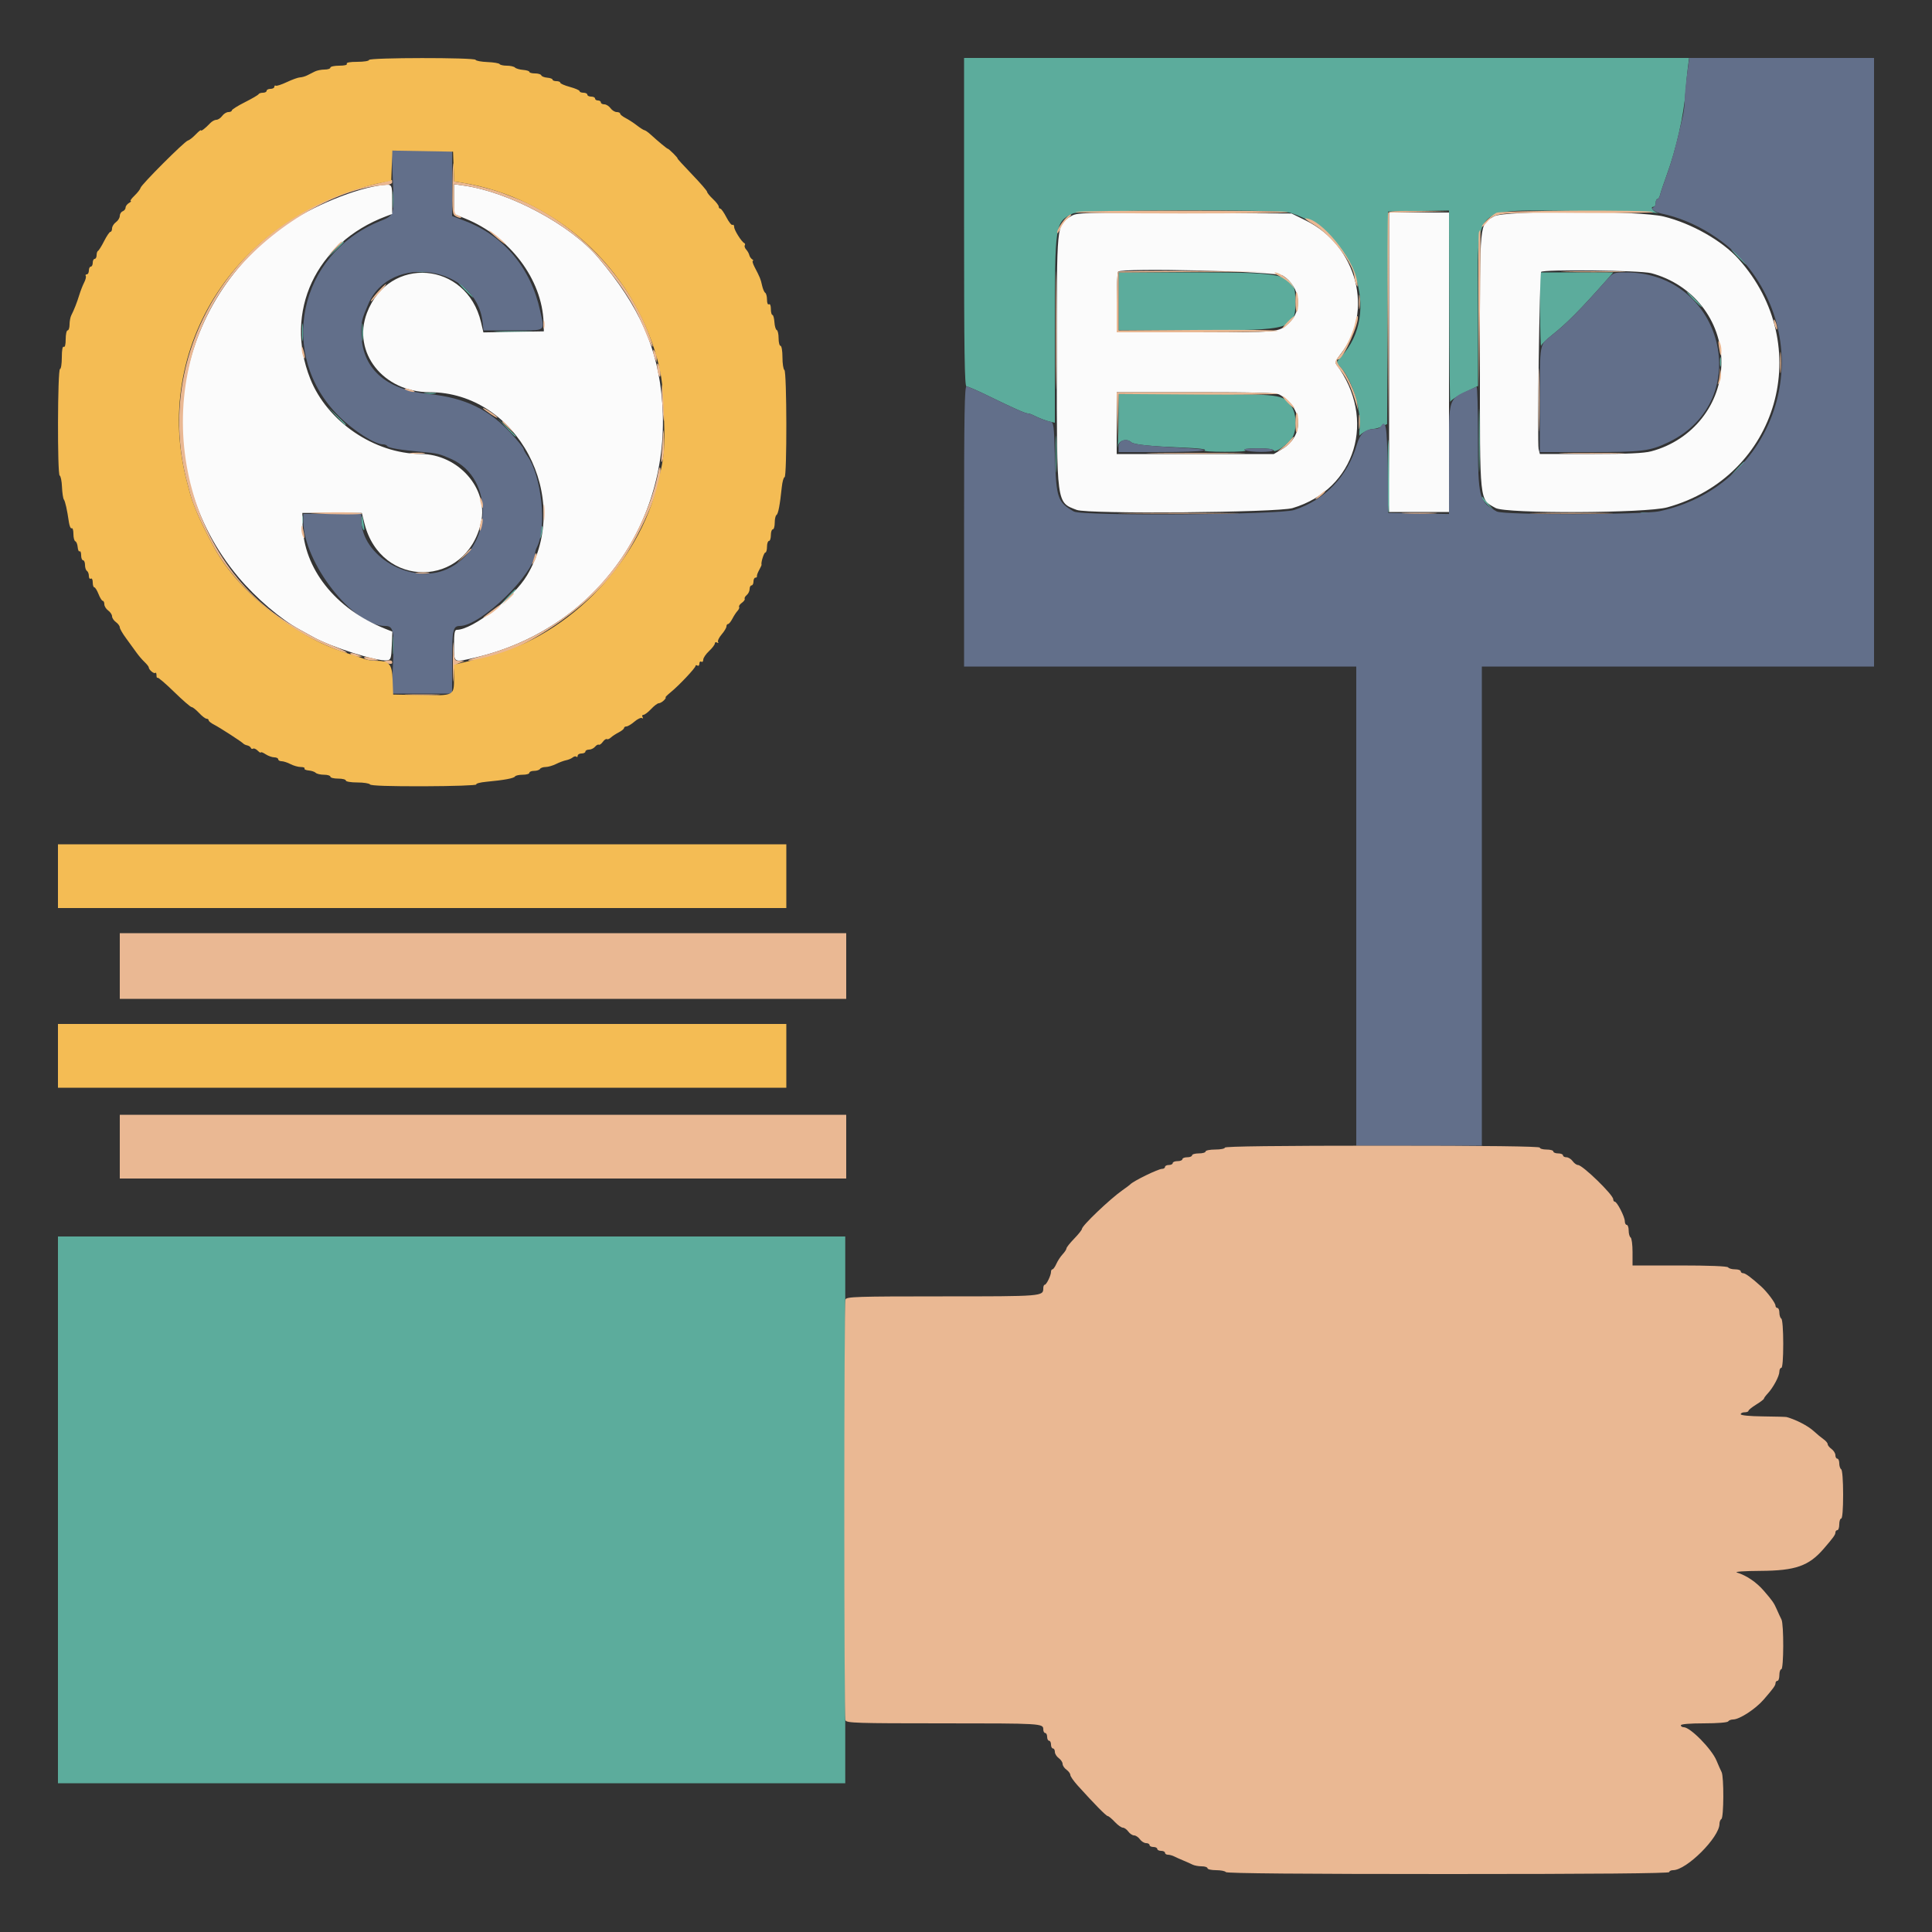 <svg id="svg" version="1.1" xmlns="http://www.w3.org/2000/svg" xmlns:xlink="http://www.w3.org/1999/xlink" width="400" height="400" viewBox="0, 0, 400,400"><rect x="0" y="0" width="400" height="400" fill="#333333" stroke="none"/><g id="svgg"><path id="path0" d="M199.600 46.000 C 199.600 72.935,199.704 79.999,200.100 79.997 C 200.375 79.996,202.400 80.876,204.600 81.954 C 209.685 84.445,212.282 85.600,212.801 85.600 C 213.026 85.600,213.523 85.759,213.905 85.953 C 215.121 86.572,216.572 87.127,217.500 87.329 L 218.400 87.525 218.400 68.350 C 218.400 46.165,218.418 46.047,222.126 44.197 C 223.668 43.428,264.784 43.296,267.172 44.053 C 280.402 48.246,286.179 64.731,277.626 73.883 C 277.171 74.369,276.800 74.872,276.800 75.000 C 276.800 75.128,277.171 75.631,277.626 76.117 C 279.879 78.527,281.899 85.073,281.495 88.654 C 281.380 89.674,281.402 90.349,281.543 90.154 C 281.968 89.568,283.541 88.800,284.315 88.800 C 284.714 88.800,285.524 88.575,286.114 88.300 L 287.188 87.800 287.294 65.800 L 287.400 43.800 293.700 43.690 L 300.000 43.580 300.046 63.690 C 300.072 74.750,300.170 83.530,300.265 83.200 C 300.360 82.870,301.689 81.995,303.219 81.255 L 306.000 79.909 306.000 64.216 C 306.000 41.700,304.157 43.519,326.800 43.686 C 335.270 43.749,342.560 43.941,343.000 44.112 C 343.496 44.306,343.458 44.245,342.900 43.951 C 341.976 43.465,341.687 42.800,342.400 42.800 C 342.620 42.800,342.800 42.440,342.800 42.000 C 342.800 41.560,342.959 41.200,343.153 41.200 C 343.348 41.200,343.600 40.795,343.714 40.300 C 343.828 39.805,344.452 37.948,345.100 36.174 C 347.028 30.901,348.625 23.815,348.973 19.000 C 349.084 17.460,349.296 15.255,349.443 14.100 L 349.711 12.000 274.656 12.000 L 199.600 12.000 199.600 46.000 M81.331 41.400 C 81.333 42.940,81.405 43.521,81.492 42.691 C 81.579 41.861,81.577 40.601,81.489 39.891 C 81.400 39.181,81.329 39.860,81.331 41.400 M69.381 51.700 L 67.800 53.400 69.500 51.819 C 70.435 50.949,71.200 50.184,71.200 50.119 C 71.200 49.816,70.852 50.119,69.381 51.700 M359.800 53.200 C 360.659 54.080,361.452 54.800,361.562 54.800 C 361.672 54.800,361.059 54.080,360.200 53.200 C 359.341 52.320,358.548 51.600,358.438 51.600 C 358.328 51.600,358.941 52.320,359.800 53.200 M86.300 56.289 C 87.015 56.378,88.185 56.378,88.900 56.289 C 89.615 56.201,89.030 56.128,87.600 56.128 C 86.170 56.128,85.585 56.201,86.300 56.289 M231.600 62.400 L 231.600 68.400 247.700 68.399 C 267.422 68.399,268.200 68.174,268.200 62.471 C 268.200 56.732,267.062 56.400,247.404 56.400 L 231.600 56.400 231.600 62.400 M318.846 64.300 C 318.872 68.645,318.973 71.930,319.070 71.600 C 319.167 71.270,320.165 70.280,321.287 69.400 C 324.277 67.054,327.292 64.014,332.710 57.882 L 334.019 56.400 326.410 56.400 L 318.800 56.400 318.846 64.300 M96.200 60.000 C 97.059 60.880,97.852 61.600,97.962 61.600 C 98.072 61.600,97.459 60.880,96.600 60.000 C 95.741 59.120,94.948 58.400,94.838 58.400 C 94.728 58.400,95.341 59.120,96.200 60.000 M350.600 62.000 C 351.459 62.880,352.252 63.600,352.362 63.600 C 352.472 63.600,351.859 62.880,351.000 62.000 C 350.141 61.120,349.348 60.400,349.238 60.400 C 349.128 60.400,349.741 61.120,350.600 62.000 M62.534 68.800 C 62.534 70.450,62.605 71.125,62.691 70.300 C 62.778 69.475,62.778 68.125,62.691 67.300 C 62.605 66.475,62.534 67.150,62.534 68.800 M74.934 68.800 C 74.934 70.450,75.005 71.125,75.091 70.300 C 75.178 69.475,75.178 68.125,75.091 67.300 C 75.005 66.475,74.934 67.150,74.934 68.800 M103.119 68.698 C 104.944 68.772,107.824 68.772,109.519 68.697 C 111.214 68.622,109.720 68.561,106.200 68.562 C 102.680 68.562,101.294 68.624,103.119 68.698 M356.101 75.000 C 356.105 75.880,356.187 76.193,356.283 75.695 C 356.379 75.198,356.375 74.478,356.275 74.095 C 356.175 73.713,356.096 74.120,356.101 75.000 M306.175 91.200 C 306.175 97.030,306.231 99.415,306.299 96.500 C 306.367 93.585,306.367 88.815,306.299 85.900 C 306.231 82.985,306.175 85.370,306.175 91.200 M88.105 81.487 C 88.714 81.579,89.614 81.577,90.105 81.482 C 90.597 81.387,90.100 81.311,89.000 81.314 C 87.900 81.317,87.497 81.395,88.105 81.487 M231.600 85.744 C 231.600 88.023,231.533 90.678,231.452 91.644 C 231.370 92.610,231.382 92.905,231.477 92.300 C 231.657 91.160,233.331 90.711,234.220 91.565 C 234.719 92.044,238.157 92.402,244.800 92.666 C 248.224 92.802,249.907 93.002,249.400 93.212 C 248.916 93.413,250.577 93.544,253.600 93.544 C 256.742 93.544,258.303 93.416,257.800 93.200 C 257.262 92.969,258.070 92.847,260.267 92.828 C 262.383 92.810,263.587 92.961,263.686 93.257 C 263.883 93.850,266.323 92.269,267.402 90.850 C 268.529 89.367,268.512 85.685,267.372 84.129 C 265.526 81.613,265.433 81.601,247.700 81.601 L 231.600 81.600 231.600 85.744 M69.583 86.100 C 71.241 87.866,71.600 88.184,71.600 87.883 C 71.600 87.819,70.745 86.964,69.700 85.983 L 67.800 84.200 69.583 86.100 M104.783 88.500 C 106.441 90.266,106.800 90.584,106.800 90.283 C 106.800 90.219,105.945 89.364,104.900 88.383 L 103.000 86.600 104.783 88.500 M218.561 94.000 C 218.561 97.410,218.622 98.805,218.697 97.100 C 218.772 95.395,218.772 92.605,218.697 90.900 C 218.622 89.195,218.561 90.590,218.561 94.000 M287.280 97.076 C 287.236 101.958,287.335 106.037,287.500 106.139 C 287.665 106.241,287.754 103.597,287.697 100.263 C 287.509 89.215,287.362 88.089,287.280 97.076 M359.578 97.100 L 358.200 98.600 359.700 97.222 C 361.096 95.938,361.384 95.600,361.078 95.600 C 361.012 95.600,360.337 96.275,359.578 97.100 M306.800 103.058 C 306.800 103.274,307.385 103.979,308.100 104.625 L 309.400 105.800 308.200 104.402 C 307.540 103.633,306.955 102.928,306.900 102.835 C 306.845 102.743,306.800 102.843,306.800 103.058 M339.905 106.283 C 340.402 106.379,341.122 106.375,341.505 106.275 C 341.887 106.175,341.480 106.096,340.600 106.101 C 339.720 106.105,339.407 106.187,339.905 106.283 M62.493 107.600 C 62.493 108.370,62.575 108.685,62.676 108.300 C 62.776 107.915,62.776 107.285,62.676 106.900 C 62.575 106.515,62.493 106.830,62.493 107.600 M74.806 107.833 C 74.809 108.475,74.984 109.270,75.195 109.600 C 75.455 110.009,75.499 109.690,75.332 108.600 C 75.029 106.623,74.798 106.286,74.806 107.833 M111.850 110.050 C 111.517 111.717,111.840 112.040,112.200 110.400 C 112.352 109.709,112.393 109.059,112.291 108.958 C 112.189 108.856,111.991 109.347,111.850 110.050 M104.981 123.700 L 103.400 125.400 105.100 123.819 C 106.681 122.348,106.984 122.000,106.681 122.000 C 106.616 122.000,105.851 122.765,104.981 123.700 M81.334 133.600 C 81.334 135.250,81.405 135.925,81.491 135.100 C 81.578 134.275,81.578 132.925,81.491 132.100 C 81.405 131.275,81.334 131.950,81.334 133.600 M12.000 312.600 L 12.000 369.200 93.500 369.200 L 175.000 369.200 175.000 312.600 L 175.000 256.000 93.500 256.000 L 12.000 256.000 12.000 312.600 " stroke="none" fill="#5cac9c" fill-rule="evenodd"></path><path id="path1" d="M349.272 15.545 C 349.012 17.495,348.800 19.833,348.800 20.740 C 348.800 21.647,348.623 23.156,348.406 24.094 C 346.986 30.235,346.136 33.339,345.100 36.174 C 344.452 37.948,343.828 39.805,343.714 40.300 C 343.600 40.795,343.348 41.200,343.153 41.200 C 342.959 41.200,342.800 41.545,342.800 41.967 C 342.800 42.388,342.575 42.825,342.300 42.936 C 341.646 43.202,342.604 43.924,344.000 44.217 C 350.972 45.684,357.909 50.027,362.182 55.600 C 376.526 74.310,366.699 100.881,343.600 105.842 C 340.045 106.605,311.245 106.655,309.895 105.900 C 306.177 103.822,306.000 103.125,306.000 90.518 C 306.000 84.696,305.865 79.994,305.700 80.067 C 299.482 82.847,300.012 81.427,300.005 95.310 L 300.000 106.420 293.700 106.310 L 287.400 106.200 287.292 97.100 C 287.186 88.101,286.925 86.579,285.800 88.400 C 285.664 88.620,285.149 88.800,284.656 88.800 C 282.656 88.800,281.604 89.705,280.937 92.000 C 279.018 98.603,274.350 103.484,267.946 105.587 C 264.879 106.593,224.009 106.874,222.325 105.900 C 218.965 103.957,218.686 103.149,218.422 94.605 C 218.212 87.805,218.156 87.402,217.400 87.284 C 216.615 87.161,215.282 86.654,213.905 85.953 C 213.523 85.759,213.026 85.600,212.801 85.600 C 212.282 85.600,209.685 84.445,204.600 81.954 C 202.400 80.876,200.375 79.996,200.100 79.997 C 199.705 79.999,199.600 86.068,199.600 109.000 L 199.600 138.000 240.200 138.000 L 280.800 138.000 280.800 187.600 L 280.800 237.200 293.800 237.200 L 306.800 237.200 306.800 187.600 L 306.800 138.000 347.400 138.000 L 388.000 138.000 388.000 75.000 L 388.000 12.000 368.872 12.000 L 349.744 12.000 349.272 15.545 M81.345 37.500 C 81.645 44.678,81.683 44.564,78.631 45.804 C 61.736 52.671,57.387 73.510,70.201 86.200 C 73.265 89.235,77.623 92.000,79.342 92.000 C 79.678 92.000,80.049 92.156,80.167 92.347 C 80.414 92.746,82.827 93.153,87.400 93.566 C 90.556 93.850,91.029 93.965,93.400 95.019 C 102.549 99.087,101.968 113.647,92.489 117.861 C 85.106 121.144,74.800 115.158,74.800 107.589 L 74.800 106.400 68.800 106.400 L 62.800 106.400 62.800 107.874 C 62.800 116.454,73.054 129.600,79.746 129.600 C 81.465 129.600,81.672 130.576,81.373 137.257 L 81.089 143.600 87.344 143.600 L 93.600 143.600 93.600 137.080 C 93.600 130.413,93.774 129.600,95.205 129.600 C 99.535 129.600,110.725 118.756,110.792 114.495 C 110.796 114.217,110.961 113.677,111.157 113.295 C 113.265 109.192,112.140 98.552,109.153 94.338 C 108.739 93.754,108.400 93.122,108.400 92.933 C 108.400 92.744,107.324 91.396,106.008 89.939 C 101.380 84.811,96.274 82.335,88.772 81.581 C 79.698 80.669,74.826 76.182,74.806 68.719 C 74.800 66.557,74.948 65.970,76.263 62.926 C 80.864 52.272,98.601 55.069,99.907 66.654 L 100.104 68.400 106.252 68.400 C 113.274 68.400,112.777 68.755,111.842 64.400 C 109.943 55.560,104.358 48.841,96.372 45.789 L 93.600 44.730 93.600 37.965 L 93.600 31.200 87.341 31.200 L 81.082 31.200 81.345 37.500 M332.710 57.882 C 327.309 63.994,324.289 67.042,321.294 69.400 C 318.697 71.445,318.812 70.812,318.805 83.100 L 318.800 93.600 329.023 93.600 C 340.081 93.600,341.616 93.406,345.521 91.520 C 363.451 82.859,356.754 56.400,336.633 56.400 C 334.121 56.400,333.969 56.457,332.710 57.882 M231.600 92.400 L 231.600 93.600 239.900 93.595 C 249.890 93.588,252.518 93.120,244.800 92.721 C 237.826 92.361,234.693 92.019,234.220 91.565 C 233.249 90.633,231.600 91.158,231.600 92.400 M257.800 93.200 C 258.931 93.686,263.600 93.686,263.600 93.200 C 263.600 92.963,262.252 92.811,260.300 92.828 C 258.084 92.847,257.263 92.969,257.800 93.200 " stroke="none" fill="#626f8a" fill-rule="evenodd"></path><path id="path2" d="M79.400 38.293 C 73.950 38.844,64.457 42.728,58.901 46.679 C 34.911 63.738,30.553 97.105,49.385 119.526 C 52.966 123.791,58.150 128.231,61.953 130.292 C 62.749 130.724,64.030 131.431,64.800 131.864 C 68.562 133.978,78.136 137.009,80.147 136.722 C 80.916 136.612,81.012 136.312,81.118 133.687 L 81.236 130.774 79.718 130.167 C 69.438 126.056,62.832 117.709,62.648 108.600 L 62.600 106.200 68.754 106.200 L 74.909 106.200 75.465 108.400 C 78.888 121.952,96.558 121.783,99.594 108.169 C 101.160 101.146,94.884 94.030,87.085 93.986 C 77.500 93.931,67.741 87.277,64.227 78.400 C 58.737 64.530,65.386 50.272,79.900 44.794 L 81.200 44.303 81.200 41.375 C 81.200 38.184,81.160 38.115,79.400 38.293 M94.000 41.220 L 94.000 44.307 96.300 45.239 C 105.577 48.999,112.255 57.852,112.541 66.771 L 112.600 68.600 106.342 68.710 L 100.085 68.820 99.588 66.710 C 96.618 54.091,80.532 52.777,75.971 64.781 C 72.863 72.959,79.366 81.200,88.927 81.200 C 107.096 81.200,118.704 103.010,109.113 119.125 C 106.326 123.806,97.816 130.400,94.559 130.400 C 94.127 130.400,94.000 131.126,94.000 133.600 C 94.000 137.299,93.834 137.198,98.232 136.178 C 122.877 130.462,138.977 108.588,137.107 83.358 C 136.277 72.154,132.424 63.441,123.800 53.269 C 118.097 46.541,105.518 39.807,96.100 38.439 L 94.000 38.134 94.000 41.220 M221.716 44.777 C 218.704 46.635,218.800 45.645,218.800 74.735 C 218.800 104.630,218.713 103.977,222.926 105.573 C 225.274 106.463,264.476 106.130,267.620 105.194 C 280.707 101.296,285.112 86.740,276.637 75.396 C 276.395 75.072,276.688 74.393,277.519 73.355 C 284.528 64.601,281.000 50.885,270.400 45.675 L 267.400 44.200 245.200 44.092 C 223.676 43.988,222.961 44.009,221.716 44.777 M287.600 75.000 L 287.600 106.000 293.800 106.000 L 300.000 106.000 300.000 75.000 L 300.000 44.000 293.800 44.000 L 287.600 44.000 287.600 75.000 M309.296 44.798 C 306.245 46.658,306.403 45.026,306.401 74.662 C 306.400 104.638,306.255 103.272,309.642 105.176 C 311.786 106.380,340.751 106.270,345.200 105.040 C 368.212 98.679,375.992 71.468,359.914 53.583 C 356.539 49.828,350.205 46.242,344.445 44.825 C 339.384 43.580,311.329 43.558,309.296 44.798 M265.615 57.080 C 269.249 59.340,269.804 64.372,266.710 67.021 C 264.617 68.813,264.753 68.800,247.605 68.800 L 231.200 68.800 231.200 62.667 C 231.200 59.293,231.331 56.403,231.491 56.243 C 232.333 55.401,264.171 56.182,265.615 57.080 M341.870 56.561 C 350.496 58.857,356.400 66.349,356.400 75.000 C 356.400 83.622,350.468 91.150,341.870 93.439 C 340.364 93.840,336.939 93.992,329.308 93.995 L 318.815 94.000 318.551 92.946 C 318.265 91.807,318.752 56.802,319.060 56.302 C 319.413 55.731,339.615 55.960,341.870 56.561 M264.905 81.700 C 269.836 84.456,270.074 90.282,265.369 93.039 L 263.730 94.000 247.465 94.000 L 231.200 94.000 231.200 87.600 L 231.200 81.200 247.605 81.200 C 259.986 81.200,264.230 81.323,264.905 81.700 " stroke="none" fill="#fbfbfb" fill-rule="evenodd"></path><path id="path3" d="M93.680 37.886 C 93.603 44.093,93.636 44.391,94.434 44.818 C 94.893 45.064,95.357 45.177,95.464 45.069 C 95.572 44.961,95.287 44.754,94.830 44.610 C 94.084 44.373,94.000 44.032,94.000 41.240 L 94.000 38.134 96.100 38.439 C 105.518 39.807,118.097 46.541,123.800 53.269 C 129.175 59.609,131.550 63.372,133.792 69.102 C 135.131 72.524,135.674 72.720,134.414 69.328 C 129.813 56.938,118.309 45.308,106.200 40.805 C 105.760 40.641,104.950 40.328,104.400 40.109 C 102.407 39.316,98.268 38.242,95.517 37.806 L 94.033 37.570 93.897 34.485 C 93.822 32.788,93.725 34.319,93.680 37.886 M79.400 37.684 C 78.520 37.895,77.080 38.244,76.200 38.461 C 48.453 45.303,31.537 73.115,38.769 100.000 C 38.977 100.770,39.263 101.850,39.406 102.400 C 39.550 102.950,39.832 103.805,40.033 104.300 C 40.235 104.795,40.556 105.605,40.747 106.100 C 41.167 107.187,43.146 111.179,44.389 113.447 C 47.921 119.890,55.853 127.499,63.231 131.523 C 66.490 133.300,71.527 135.406,71.820 135.114 C 71.922 135.012,70.699 134.418,69.102 133.795 C 67.506 133.172,65.570 132.305,64.800 131.869 C 64.030 131.433,62.749 130.724,61.953 130.292 C 37.244 116.899,30.043 81.062,47.411 57.921 C 55.196 47.547,69.315 38.945,79.545 38.341 C 80.589 38.280,81.200 38.051,81.200 37.722 C 81.200 37.435,81.155 37.223,81.100 37.251 C 81.045 37.278,80.280 37.473,79.400 37.684 M222.662 43.900 C 222.560 44.065,232.522 44.200,244.800 44.200 C 257.078 44.200,266.916 44.068,266.662 43.906 C 266.052 43.518,222.902 43.512,222.662 43.900 M287.384 44.100 C 287.278 44.375,287.241 54.500,287.300 66.600 L 287.407 88.600 287.503 66.310 L 287.600 44.020 293.900 43.899 L 300.200 43.778 293.887 43.689 C 289.139 43.622,287.527 43.724,287.384 44.100 M309.800 44.066 C 308.701 44.672,306.800 46.472,306.800 46.906 C 306.800 47.101,307.246 46.731,307.792 46.083 C 309.555 43.987,309.778 43.964,326.878 44.086 C 335.594 44.149,342.517 44.068,342.262 43.906 C 341.483 43.411,310.712 43.562,309.800 44.066 M220.520 45.300 C 219.549 46.365,218.661 47.995,218.914 48.247 C 219.012 48.345,219.321 47.874,219.600 47.199 C 219.880 46.525,220.558 45.619,221.108 45.186 C 221.658 44.754,221.935 44.400,221.724 44.400 C 221.512 44.400,220.971 44.805,220.520 45.300 M271.800 46.369 C 275.565 48.554,280.324 54.666,280.428 57.449 C 280.444 57.862,280.626 58.560,280.832 59.000 C 281.109 59.587,281.147 59.389,280.977 58.253 C 280.266 53.492,273.434 45.177,270.254 45.204 C 270.004 45.206,270.700 45.730,271.800 46.369 M101.200 47.718 C 101.200 47.820,102.047 48.597,103.081 49.445 C 104.116 50.293,104.834 50.778,104.676 50.523 C 104.340 49.979,101.200 47.445,101.200 47.718 M306.183 48.101 C 306.077 48.376,306.038 55.891,306.096 64.801 L 306.201 81.000 306.400 64.300 C 306.510 55.115,306.549 47.600,306.487 47.600 C 306.426 47.600,306.288 47.825,306.183 48.101 M218.585 68.400 C 218.585 79.290,218.637 83.745,218.700 78.300 C 218.763 72.855,218.763 63.945,218.700 58.500 C 218.637 53.055,218.585 57.510,218.585 68.400 M69.178 51.500 L 67.800 53.000 69.300 51.622 C 70.125 50.863,70.800 50.188,70.800 50.122 C 70.800 49.816,70.462 50.104,69.178 51.500 M231.467 56.267 C 231.320 56.413,231.200 59.293,231.200 62.667 L 231.200 68.800 247.776 68.800 C 256.893 68.800,264.436 68.665,264.538 68.500 C 264.641 68.335,257.271 68.251,248.162 68.313 L 231.600 68.425 231.600 62.417 L 231.600 56.409 247.100 56.300 L 262.600 56.190 247.167 56.095 C 238.678 56.043,231.613 56.120,231.467 56.267 M324.524 56.299 C 327.562 56.367,332.422 56.367,335.324 56.299 C 338.226 56.231,335.740 56.175,329.800 56.175 C 323.860 56.175,321.486 56.231,324.524 56.299 M264.913 57.187 C 265.745 57.603,266.794 58.361,267.245 58.871 L 268.064 59.800 267.454 58.842 C 266.739 57.720,264.858 56.400,264.000 56.419 C 263.670 56.426,264.081 56.772,264.913 57.187 M78.247 60.401 C 77.451 61.282,76.800 62.128,76.800 62.281 C 76.800 62.435,76.935 62.389,77.101 62.180 C 77.267 61.971,78.022 61.125,78.780 60.300 C 79.537 59.475,80.053 58.800,79.925 58.800 C 79.797 58.800,79.042 59.521,78.247 60.401 M268.200 62.400 C 268.200 63.678,268.335 64.640,268.500 64.538 C 268.885 64.300,268.880 61.145,268.494 60.538 C 268.332 60.284,268.200 61.122,268.200 62.400 M281.324 62.600 C 281.326 63.920,281.401 64.412,281.490 63.693 C 281.579 62.974,281.577 61.894,281.486 61.293 C 281.395 60.692,281.322 61.280,281.324 62.600 M266.534 66.693 C 265.838 67.412,265.399 68.000,265.559 68.000 C 265.931 68.000,268.199 65.646,267.971 65.497 C 267.877 65.436,267.230 65.974,266.534 66.693 M280.637 66.551 C 280.233 68.694,278.736 71.952,277.463 73.458 C 276.150 75.011,276.147 74.931,277.582 76.723 C 278.840 78.294,279.779 80.275,280.653 83.200 L 281.191 85.000 280.963 83.400 C 280.694 81.509,278.797 77.370,277.626 76.117 C 276.787 75.219,276.543 74.400,277.115 74.400 C 278.088 74.400,281.521 66.756,281.105 65.519 C 281.008 65.234,280.798 65.698,280.637 66.551 M112.493 67.200 C 112.493 67.970,112.575 68.285,112.676 67.900 C 112.776 67.515,112.776 66.885,112.676 66.500 C 112.575 66.115,112.493 66.430,112.493 67.200 M367.256 66.400 C 367.256 66.730,367.411 67.360,367.600 67.800 C 367.817 68.304,367.944 68.378,367.944 68.000 C 367.944 67.670,367.789 67.040,367.600 66.600 C 367.383 66.096,367.256 66.022,367.256 66.400 M355.868 71.800 C 356.171 73.777,356.402 74.114,356.394 72.567 C 356.391 71.925,356.216 71.130,356.005 70.800 C 355.745 70.391,355.701 70.710,355.868 71.800 M62.468 72.200 C 62.462 72.640,62.611 73.360,62.800 73.800 C 63.238 74.819,63.238 73.768,62.800 72.400 C 62.543 71.596,62.477 71.557,62.468 72.200 M368.542 75.000 C 368.541 76.980,368.608 77.840,368.692 76.912 C 368.776 75.984,368.777 74.364,368.695 73.312 C 368.612 72.260,368.543 73.020,368.542 75.000 M135.234 72.800 C 135.246 73.130,135.411 73.760,135.600 74.200 L 135.944 75.000 135.966 74.200 C 135.978 73.760,135.813 73.130,135.600 72.800 C 135.255 72.267,135.215 72.267,135.234 72.800 M318.575 82.800 C 318.575 88.630,318.631 91.015,318.699 88.100 C 318.767 85.185,318.767 80.415,318.699 77.500 C 318.631 74.585,318.575 76.970,318.575 82.800 M136.046 75.800 C 136.115 77.431,136.715 78.787,136.754 77.400 C 136.773 76.740,136.613 75.930,136.400 75.600 C 136.081 75.106,136.018 75.141,136.046 75.800 M356.060 77.267 C 356.027 77.854,355.896 78.664,355.770 79.067 C 355.552 79.760,355.565 79.761,355.995 79.090 C 356.246 78.699,356.377 77.889,356.286 77.290 L 356.120 76.200 356.060 77.267 M137.086 83.000 C 137.210 85.200,137.376 87.075,137.456 87.167 C 137.764 87.523,137.524 80.555,137.202 79.800 C 137.002 79.330,136.954 80.650,137.086 83.000 M84.200 80.800 C 84.640 80.989,85.270 81.144,85.600 81.144 C 85.978 81.144,85.904 81.017,85.400 80.800 C 84.960 80.611,84.330 80.456,84.000 80.456 C 83.622 80.456,83.696 80.583,84.200 80.800 M231.286 86.300 L 231.373 91.400 231.499 86.487 L 231.625 81.575 248.174 81.687 C 257.277 81.749,264.641 81.665,264.538 81.500 C 264.436 81.335,256.893 81.200,247.776 81.200 L 231.200 81.200 231.286 86.300 M266.534 83.307 C 267.230 84.026,267.877 84.564,267.971 84.503 C 268.199 84.354,265.931 82.000,265.559 82.000 C 265.399 82.000,265.838 82.588,266.534 83.307 M100.000 84.524 C 100.000 84.617,100.765 85.198,101.700 85.815 C 102.635 86.432,103.189 86.680,102.931 86.368 C 102.434 85.767,100.000 84.236,100.000 84.524 M268.200 87.600 C 268.200 88.878,268.332 89.716,268.494 89.462 C 268.880 88.855,268.885 85.700,268.500 85.462 C 268.335 85.360,268.200 86.322,268.200 87.600 M281.324 87.400 C 281.326 88.720,281.401 89.212,281.490 88.493 C 281.579 87.774,281.577 86.694,281.486 86.093 C 281.395 85.492,281.322 86.080,281.324 87.400 M104.000 87.325 C 104.000 87.394,104.585 87.979,105.300 88.625 L 106.600 89.800 105.425 88.500 C 104.330 87.288,104.000 87.016,104.000 87.325 M137.278 89.800 C 137.231 90.900,137.100 92.790,136.986 94.000 C 136.819 95.779,136.861 96.014,137.205 95.225 C 137.439 94.688,137.570 92.798,137.496 91.025 C 137.413 89.020,137.331 88.556,137.278 89.800 M266.957 91.300 C 266.525 91.795,265.727 92.523,265.185 92.917 C 264.236 93.608,264.249 93.609,265.517 92.921 C 266.242 92.528,267.101 91.801,267.426 91.304 C 268.184 90.148,267.966 90.146,266.957 91.300 M85.100 93.889 C 85.815 93.978,86.985 93.978,87.700 93.889 C 88.415 93.801,87.830 93.728,86.400 93.728 C 84.970 93.728,84.385 93.801,85.100 93.889 M239.300 93.900 C 243.865 93.964,251.335 93.964,255.900 93.900 C 260.465 93.835,256.730 93.783,247.600 93.783 C 238.470 93.783,234.735 93.835,239.300 93.900 M324.100 93.899 C 327.125 93.967,332.075 93.967,335.100 93.899 C 338.125 93.831,335.650 93.775,329.600 93.775 C 323.550 93.775,321.075 93.831,324.100 93.899 M136.222 98.000 C 135.184 103.758,131.532 111.822,127.577 117.090 C 120.385 126.669,110.984 132.917,99.187 135.961 C 97.544 136.385,96.596 136.747,97.080 136.766 C 104.712 137.063,120.256 127.459,127.468 117.989 C 132.275 111.678,137.393 100.028,136.712 96.948 C 136.617 96.520,136.408 96.970,136.222 98.000 M273.000 102.650 C 272.281 103.262,272.134 103.505,272.633 103.257 C 273.366 102.893,274.741 101.576,274.349 101.614 C 274.267 101.622,273.660 102.088,273.000 102.650 M99.444 103.800 C 99.773 105.271,100.002 105.590,99.994 104.567 C 99.991 104.145,99.805 103.530,99.582 103.200 C 99.285 102.762,99.248 102.924,99.444 103.800 M112.531 106.200 C 112.533 107.740,112.605 108.321,112.692 107.491 C 112.779 106.661,112.777 105.401,112.689 104.691 C 112.600 103.981,112.529 104.660,112.531 106.200 M64.600 106.269 C 69.391 106.558,75.111 106.576,74.939 106.300 C 74.837 106.135,72.018 106.033,68.676 106.074 C 65.334 106.115,63.500 106.202,64.600 106.269 M233.900 106.300 C 239.455 106.362,248.545 106.362,254.100 106.300 C 259.655 106.237,255.110 106.186,244.000 106.186 C 232.890 106.186,228.345 106.237,233.900 106.300 M290.918 106.298 C 292.633 106.373,295.333 106.372,296.918 106.297 C 298.503 106.221,297.100 106.159,293.800 106.160 C 290.500 106.161,289.203 106.222,290.918 106.298 M318.274 106.299 C 322.055 106.365,328.355 106.365,332.274 106.299 C 336.193 106.234,333.100 106.180,325.400 106.180 C 317.700 106.180,314.493 106.234,318.274 106.299 M99.450 108.450 C 99.117 110.117,99.440 110.440,99.800 108.800 C 99.952 108.109,99.993 107.459,99.891 107.358 C 99.789 107.256,99.591 107.747,99.450 108.450 M62.406 109.633 C 62.409 110.165,62.589 110.870,62.806 111.200 C 63.082 111.622,63.123 111.385,62.942 110.400 C 62.625 108.675,62.398 108.349,62.406 109.633 M95.978 115.100 L 94.600 116.600 96.100 115.222 C 97.496 113.938,97.784 113.600,97.478 113.600 C 97.412 113.600,96.737 114.275,95.978 115.100 M110.715 115.010 C 110.592 115.445,110.369 116.160,110.220 116.600 C 110.071 117.040,110.242 116.894,110.600 116.276 C 110.958 115.658,111.181 114.942,111.095 114.686 C 111.010 114.430,110.839 114.576,110.715 115.010 M86.307 118.690 C 87.026 118.779,88.106 118.777,88.707 118.686 C 89.308 118.595,88.720 118.522,87.400 118.524 C 86.080 118.526,85.588 118.601,86.307 118.690 M104.975 124.100 L 103.800 125.400 105.100 124.225 C 106.312 123.130,106.584 122.800,106.275 122.800 C 106.206 122.800,105.621 123.385,104.975 124.100 M101.814 126.446 C 99.713 128.026,99.516 128.287,101.127 127.362 C 102.262 126.710,104.047 125.145,103.562 125.227 C 103.473 125.242,102.686 125.791,101.814 126.446 M93.760 137.000 C 93.759 140.520,93.821 142.107,93.896 140.528 C 94.026 137.823,94.097 137.632,95.117 137.259 L 96.200 136.863 95.117 136.832 C 94.047 136.800,94.032 136.761,93.897 133.700 C 93.822 131.995,93.761 133.480,93.760 137.000 M72.800 135.600 C 73.130 135.813,73.760 135.978,74.200 135.966 L 75.000 135.944 74.200 135.600 C 73.004 135.086,72.005 135.086,72.800 135.600 M75.600 136.400 C 75.930 136.613,76.740 136.773,77.400 136.754 C 78.576 136.721,78.580 136.714,77.600 136.400 C 76.070 135.910,74.842 135.910,75.600 136.400 M80.000 136.797 L 79.000 137.045 79.983 137.307 C 81.030 137.586,81.371 137.466,81.142 136.899 C 81.064 136.706,80.550 136.660,80.000 136.797 M84.518 143.898 C 86.233 143.973,88.933 143.972,90.518 143.897 C 92.103 143.821,90.700 143.759,87.400 143.760 C 84.100 143.761,82.803 143.822,84.518 143.898 M24.800 200.000 L 24.800 206.800 100.000 206.800 L 175.200 206.800 175.200 200.000 L 175.200 193.200 100.000 193.200 L 24.800 193.200 24.800 200.000 M24.800 237.400 L 24.800 244.000 100.000 244.000 L 175.200 244.000 175.200 237.400 L 175.200 230.800 100.000 230.800 L 24.800 230.800 24.800 237.400 M253.600 237.600 C 253.600 237.820,252.700 238.000,251.600 238.000 C 250.500 238.000,249.600 238.180,249.600 238.400 C 249.600 238.620,248.970 238.800,248.200 238.800 C 247.430 238.800,246.800 238.980,246.800 239.200 C 246.800 239.420,246.350 239.600,245.800 239.600 C 245.250 239.600,244.800 239.780,244.800 240.000 C 244.800 240.220,244.350 240.400,243.800 240.400 C 243.250 240.400,242.800 240.580,242.800 240.800 C 242.800 241.020,242.440 241.200,242.000 241.200 C 241.560 241.200,241.200 241.380,241.200 241.600 C 241.200 241.820,240.929 242.000,240.598 242.000 C 239.797 242.000,234.642 244.515,234.000 245.219 C 233.890 245.340,233.172 245.878,232.404 246.415 C 229.815 248.226,224.000 253.774,224.000 254.434 C 224.000 254.635,223.280 255.541,222.400 256.448 C 221.520 257.355,220.800 258.262,220.800 258.465 C 220.800 258.668,220.440 259.220,220.000 259.692 C 219.560 260.164,218.976 261.056,218.703 261.675 C 218.429 262.294,218.069 262.800,217.902 262.800 C 217.736 262.800,217.600 263.034,217.600 263.320 C 217.600 264.056,216.659 265.993,216.300 265.997 C 216.135 265.999,216.000 266.324,216.000 266.720 C 216.000 268.390,215.874 268.400,195.163 268.400 C 177.406 268.400,175.260 268.468,175.043 269.033 C 174.725 269.860,174.725 355.340,175.043 356.167 C 175.260 356.732,177.393 356.800,195.010 356.800 C 215.634 356.800,216.000 356.822,216.000 358.043 C 216.000 358.459,216.180 358.800,216.400 358.800 C 216.620 358.800,216.800 359.160,216.800 359.600 C 216.800 360.040,216.980 360.400,217.200 360.400 C 217.420 360.400,217.600 360.760,217.600 361.200 C 217.600 361.640,217.780 362.000,218.000 362.000 C 218.220 362.000,218.400 362.320,218.400 362.712 C 218.400 363.103,218.760 363.683,219.200 364.000 C 219.640 364.317,220.000 364.857,220.000 365.200 C 220.000 365.543,220.360 366.083,220.800 366.400 C 221.240 366.717,221.600 367.204,221.600 367.482 C 221.600 367.759,222.275 368.735,223.100 369.650 C 226.561 373.488,229.022 375.989,229.340 375.995 C 229.526 375.998,230.183 376.540,230.800 377.200 C 231.417 377.860,232.169 378.400,232.472 378.400 C 232.775 378.400,233.283 378.760,233.600 379.200 C 233.917 379.640,234.457 380.000,234.800 380.000 C 235.143 380.000,235.683 380.360,236.000 380.800 C 236.317 381.240,236.897 381.600,237.288 381.600 C 237.680 381.600,238.000 381.780,238.000 382.000 C 238.000 382.220,238.360 382.400,238.800 382.400 C 239.240 382.400,239.600 382.580,239.600 382.800 C 239.600 383.020,239.960 383.200,240.400 383.200 C 240.840 383.200,241.200 383.380,241.200 383.600 C 241.200 383.820,241.472 384.000,241.805 384.000 C 242.138 384.000,242.723 384.159,243.105 384.353 C 243.487 384.548,244.340 384.929,245.000 385.200 C 245.660 385.471,246.513 385.852,246.895 386.047 C 247.277 386.241,248.132 386.400,248.795 386.400 C 249.458 386.400,250.000 386.580,250.000 386.800 C 250.000 387.020,250.799 387.200,251.776 387.200 C 252.753 387.200,253.664 387.380,253.800 387.600 C 253.962 387.863,269.737 388.000,299.824 388.000 C 330.075 388.000,345.600 387.864,345.600 387.600 C 345.600 387.380,345.955 387.200,346.388 387.200 C 349.181 387.200,356.000 380.398,356.000 377.611 C 356.000 377.191,356.180 376.736,356.400 376.600 C 356.899 376.291,356.935 367.851,356.441 366.895 C 356.244 366.513,355.769 365.440,355.385 364.511 C 354.399 362.120,349.958 357.600,348.595 357.600 C 348.268 357.600,348.000 357.420,348.000 357.200 C 348.000 356.956,349.859 356.800,352.776 356.800 C 355.529 356.800,357.658 356.631,357.800 356.400 C 357.936 356.180,358.391 356.000,358.811 356.000 C 360.142 356.000,363.450 353.847,365.165 351.866 C 367.147 349.577,367.599 348.952,367.600 348.500 C 367.600 348.225,367.780 348.000,368.000 348.000 C 368.220 348.000,368.400 347.460,368.400 346.800 C 368.400 346.140,368.580 345.600,368.800 345.600 C 369.310 345.600,369.340 336.255,368.834 335.295 C 368.632 334.913,368.192 333.964,367.856 333.187 C 367.293 331.885,366.959 331.406,365.165 329.334 C 363.636 327.567,361.576 326.172,359.623 325.579 C 359.022 325.397,361.027 325.255,364.489 325.234 C 371.725 325.192,374.481 324.229,377.565 320.666 C 379.547 318.377,379.999 317.752,380.000 317.300 C 380.000 317.025,380.180 316.800,380.400 316.800 C 380.620 316.800,380.800 316.260,380.800 315.600 C 380.800 314.940,380.980 314.400,381.200 314.400 C 381.445 314.400,381.600 312.475,381.600 309.424 C 381.600 306.537,381.432 304.343,381.200 304.200 C 380.980 304.064,380.800 303.513,380.800 302.976 C 380.800 302.439,380.620 302.000,380.400 302.000 C 380.180 302.000,380.000 301.680,380.000 301.288 C 380.000 300.897,379.640 300.317,379.200 300.000 C 378.760 299.683,378.400 299.233,378.400 299.000 C 378.400 298.767,378.020 298.312,377.556 297.988 C 377.091 297.665,376.171 296.904,375.511 296.297 C 374.321 295.205,371.900 293.948,369.900 293.385 C 369.735 293.338,367.530 293.278,365.000 293.250 C 362.233 293.220,360.400 293.041,360.400 292.800 C 360.400 292.580,360.760 292.400,361.200 292.400 C 361.640 292.400,362.000 292.262,362.000 292.094 C 362.000 291.926,362.720 291.344,363.600 290.800 C 364.480 290.256,365.200 289.708,365.200 289.581 C 365.200 289.454,365.557 288.968,365.994 288.499 C 367.137 287.271,368.400 284.904,368.400 283.988 C 368.400 283.555,368.580 283.200,368.800 283.200 C 369.045 283.200,369.200 281.275,369.200 278.224 C 369.200 275.337,369.032 273.143,368.800 273.000 C 368.580 272.864,368.400 272.313,368.400 271.776 C 368.400 271.239,368.220 270.800,368.000 270.800 C 367.780 270.800,367.597 270.575,367.593 270.300 C 367.585 269.750,365.856 267.452,364.600 266.321 C 362.549 264.476,361.359 263.601,360.900 263.600 C 360.625 263.600,360.400 263.420,360.400 263.200 C 360.400 262.980,359.871 262.800,359.224 262.800 C 358.577 262.800,357.936 262.620,357.800 262.400 C 357.646 262.151,353.863 262.000,347.776 262.000 L 338.000 262.000 338.000 259.224 C 338.000 257.697,337.820 256.336,337.600 256.200 C 337.380 256.064,337.200 255.423,337.200 254.776 C 337.200 254.129,337.020 253.600,336.800 253.600 C 336.580 253.600,336.400 253.257,336.400 252.838 C 336.400 251.931,334.792 248.800,334.326 248.800 C 334.147 248.800,334.000 248.568,334.000 248.285 C 334.000 247.363,327.652 241.200,326.703 241.200 C 326.413 241.200,325.917 240.840,325.600 240.400 C 325.283 239.960,324.703 239.600,324.312 239.600 C 323.920 239.600,323.600 239.420,323.600 239.200 C 323.600 238.980,323.150 238.800,322.600 238.800 C 322.050 238.800,321.600 238.620,321.600 238.400 C 321.600 238.180,320.970 238.000,320.200 238.000 C 319.430 238.000,318.800 237.820,318.800 237.600 C 318.800 237.337,307.667 237.200,286.200 237.200 C 264.733 237.200,253.600 237.337,253.600 237.600 " stroke="none" fill="#eab893" fill-rule="evenodd"></path><path id="path4" d="M76.400 12.413 C 76.400 12.626,75.309 12.800,73.976 12.800 C 72.463 12.800,71.646 12.950,71.800 13.200 C 71.951 13.444,71.337 13.600,70.224 13.600 C 69.221 13.600,68.400 13.780,68.400 14.000 C 68.400 14.220,67.858 14.400,67.195 14.400 C 66.532 14.400,65.632 14.580,65.195 14.800 C 64.758 15.020,64.042 15.380,63.605 15.600 C 63.168 15.820,62.493 16.010,62.105 16.023 C 61.717 16.036,60.503 16.470,59.406 16.989 C 58.310 17.507,57.275 17.846,57.106 17.742 C 56.938 17.638,56.800 17.743,56.800 17.976 C 56.800 18.209,56.440 18.400,56.000 18.400 C 55.560 18.400,55.200 18.580,55.200 18.800 C 55.200 19.020,54.855 19.200,54.433 19.200 C 54.012 19.200,53.607 19.336,53.533 19.502 C 53.460 19.668,52.185 20.415,50.700 21.162 C 49.215 21.909,48.000 22.673,48.000 22.860 C 48.000 23.047,47.680 23.200,47.288 23.200 C 46.897 23.200,46.317 23.560,46.000 24.000 C 45.683 24.440,45.143 24.800,44.801 24.800 C 44.458 24.800,43.880 25.115,43.517 25.500 C 42.520 26.556,41.600 27.263,41.600 26.973 C 41.600 26.832,41.103 27.229,40.496 27.858 C 39.889 28.486,39.166 29.046,38.890 29.102 C 38.234 29.235,29.235 38.234,29.102 38.890 C 29.046 39.166,28.486 39.889,27.858 40.496 C 27.229 41.103,26.869 41.605,27.058 41.612 C 27.246 41.619,27.085 41.808,26.700 42.032 C 26.315 42.256,26.000 42.682,26.000 42.977 C 26.000 43.273,25.730 43.618,25.400 43.745 C 25.070 43.871,24.800 44.301,24.800 44.699 C 24.800 45.097,24.440 45.683,24.000 46.000 C 23.560 46.317,23.200 46.897,23.200 47.288 C 23.200 47.680,23.048 48.000,22.863 48.000 C 22.677 48.000,22.092 48.855,21.563 49.900 C 21.033 50.945,20.465 51.860,20.300 51.933 C 20.135 52.007,20.000 52.412,20.000 52.833 C 20.000 53.255,19.820 53.600,19.600 53.600 C 19.380 53.600,19.200 53.960,19.200 54.400 C 19.200 54.840,19.020 55.200,18.800 55.200 C 18.580 55.200,18.400 55.560,18.400 56.000 C 18.400 56.440,18.209 56.800,17.976 56.800 C 17.743 56.800,17.644 56.948,17.756 57.129 C 17.868 57.309,17.718 57.922,17.423 58.490 C 17.129 59.058,16.675 60.215,16.416 61.061 C 15.926 62.661,15.358 64.105,14.753 65.295 C 14.559 65.677,14.400 66.532,14.400 67.195 C 14.400 67.858,14.220 68.400,14.000 68.400 C 13.780 68.400,13.600 69.221,13.600 70.224 C 13.600 71.337,13.444 71.951,13.200 71.800 C 12.950 71.646,12.800 72.463,12.800 73.976 C 12.800 75.309,12.631 76.400,12.424 76.400 C 11.916 76.400,11.851 98.280,12.357 98.463 C 12.566 98.538,12.780 99.590,12.832 100.800 C 12.885 102.010,13.057 103.180,13.214 103.400 C 13.508 103.812,13.882 105.482,14.264 108.098 C 14.385 108.922,14.645 109.496,14.842 109.374 C 15.039 109.252,15.200 109.778,15.200 110.543 C 15.200 111.308,15.378 111.993,15.597 112.067 C 15.815 112.140,16.033 112.682,16.081 113.271 C 16.130 113.860,16.312 114.255,16.485 114.148 C 16.658 114.040,16.800 114.413,16.800 114.976 C 16.800 115.539,16.980 116.000,17.200 116.000 C 17.420 116.000,17.600 116.439,17.600 116.976 C 17.600 117.513,17.780 118.064,18.000 118.200 C 18.220 118.336,18.400 118.807,18.400 119.247 C 18.400 119.687,18.580 119.936,18.800 119.800 C 19.027 119.660,19.200 119.996,19.200 120.576 C 19.200 121.139,19.346 121.600,19.525 121.600 C 19.704 121.600,20.098 122.230,20.400 123.000 C 20.702 123.770,21.096 124.400,21.275 124.400 C 21.454 124.400,21.600 124.720,21.600 125.112 C 21.600 125.503,21.960 126.083,22.400 126.400 C 22.840 126.717,23.200 127.257,23.200 127.600 C 23.200 127.943,23.560 128.483,24.000 128.800 C 24.440 129.117,24.800 129.605,24.800 129.885 C 24.800 130.164,25.385 131.180,26.100 132.142 C 26.815 133.105,27.760 134.407,28.200 135.036 C 28.640 135.666,29.405 136.566,29.900 137.036 C 30.395 137.507,30.800 138.019,30.800 138.174 C 30.800 138.656,31.891 139.576,32.152 139.314 C 32.289 139.178,32.400 139.397,32.400 139.800 C 32.400 140.203,32.496 140.437,32.614 140.319 C 32.732 140.201,34.280 141.521,36.054 143.252 C 37.827 144.984,39.459 146.400,39.679 146.400 C 39.899 146.400,40.583 146.940,41.200 147.600 C 41.817 148.260,42.519 148.800,42.760 148.800 C 43.002 148.800,43.200 148.950,43.200 149.132 C 43.200 149.315,43.695 149.715,44.300 150.022 C 45.480 150.619,50.069 153.589,50.400 153.970 C 50.510 154.096,50.870 154.258,51.200 154.330 C 51.530 154.401,51.860 154.628,51.934 154.832 C 52.008 155.037,52.218 155.112,52.402 154.999 C 52.585 154.885,53.020 155.077,53.368 155.425 C 53.715 155.773,54.000 155.934,54.000 155.783 C 54.000 155.632,54.444 155.799,54.986 156.154 C 55.528 156.509,56.338 156.800,56.786 156.800 C 57.234 156.800,57.600 156.980,57.600 157.200 C 57.600 157.420,57.915 157.601,58.300 157.602 C 58.685 157.604,59.516 157.874,60.146 158.202 C 60.776 158.531,61.731 158.800,62.269 158.800 C 62.807 158.800,63.160 158.942,63.052 159.115 C 62.945 159.288,63.332 159.470,63.911 159.517 C 64.491 159.565,65.144 159.784,65.362 160.002 C 65.581 160.221,66.354 160.400,67.080 160.400 C 67.806 160.400,68.400 160.580,68.400 160.800 C 68.400 161.020,69.120 161.200,70.000 161.200 C 70.880 161.200,71.600 161.380,71.600 161.600 C 71.600 161.822,72.659 162.000,73.976 162.000 C 75.283 162.000,76.467 162.185,76.607 162.411 C 76.771 162.677,80.720 162.810,87.839 162.787 C 93.878 162.768,98.723 162.599,98.607 162.412 C 98.492 162.225,99.433 161.974,100.698 161.856 C 104.402 161.509,106.389 161.141,106.626 160.758 C 106.748 160.561,107.467 160.400,108.224 160.400 C 108.981 160.400,109.600 160.220,109.600 160.000 C 109.600 159.780,110.039 159.600,110.576 159.600 C 111.113 159.600,111.664 159.420,111.800 159.200 C 111.936 158.980,112.459 158.800,112.962 158.800 C 113.465 158.800,114.435 158.521,115.118 158.181 C 115.800 157.841,116.746 157.487,117.220 157.396 C 117.694 157.305,118.305 157.045,118.578 156.819 C 118.850 156.592,119.192 156.525,119.337 156.670 C 119.482 156.815,119.600 156.723,119.600 156.467 C 119.600 156.210,119.960 156.000,120.400 156.000 C 120.840 156.000,121.200 155.820,121.200 155.600 C 121.200 155.380,121.538 155.200,121.951 155.200 C 122.364 155.200,122.924 154.932,123.196 154.604 C 123.468 154.277,123.817 154.087,123.972 154.183 C 124.127 154.279,124.500 154.016,124.800 153.600 C 125.100 153.184,125.478 152.925,125.641 153.025 C 125.803 153.125,126.175 152.981,126.468 152.704 C 126.760 152.427,127.495 151.945,128.100 151.632 C 128.705 151.320,129.200 150.915,129.200 150.732 C 129.200 150.550,129.425 150.400,129.700 150.400 C 129.975 150.399,130.718 149.953,131.352 149.408 C 131.986 148.863,132.689 148.531,132.914 148.670 C 133.149 148.816,133.202 148.727,133.038 148.462 C 132.881 148.208,132.961 148.000,133.216 148.000 C 133.471 148.000,134.183 147.460,134.800 146.800 C 135.417 146.140,136.132 145.600,136.389 145.600 C 136.647 145.600,137.127 145.330,137.457 145.000 C 137.787 144.670,137.940 144.400,137.798 144.400 C 137.655 144.400,138.137 143.912,138.869 143.315 C 140.577 141.923,143.994 138.298,143.998 137.876 C 143.999 137.698,144.180 137.664,144.400 137.800 C 144.620 137.936,144.800 137.756,144.800 137.400 C 144.800 137.044,144.980 136.864,145.200 137.000 C 145.420 137.136,145.600 136.949,145.600 136.584 C 145.600 136.219,146.140 135.417,146.800 134.800 C 147.460 134.183,148.000 133.471,148.000 133.216 C 148.000 132.961,148.208 132.881,148.462 133.038 C 148.727 133.202,148.816 133.149,148.670 132.914 C 148.531 132.689,148.863 131.986,149.408 131.352 C 149.953 130.718,150.399 129.975,150.400 129.700 C 150.400 129.425,150.550 129.200,150.732 129.200 C 150.915 129.200,151.320 128.705,151.632 128.100 C 151.945 127.495,152.427 126.760,152.704 126.468 C 152.981 126.175,153.125 125.803,153.025 125.641 C 152.925 125.478,153.184 125.100,153.600 124.800 C 154.016 124.500,154.279 124.127,154.183 123.972 C 154.087 123.817,154.277 123.468,154.604 123.196 C 154.932 122.924,155.200 122.364,155.200 121.951 C 155.200 121.538,155.380 121.200,155.600 121.200 C 155.820 121.200,156.000 120.840,156.000 120.400 C 156.000 119.960,156.180 119.600,156.400 119.600 C 156.620 119.600,156.762 119.465,156.715 119.300 C 156.668 119.135,156.879 118.550,157.183 118.000 C 157.487 117.450,157.709 116.956,157.677 116.902 C 157.487 116.580,158.161 114.400,158.450 114.400 C 158.643 114.400,158.800 113.860,158.800 113.200 C 158.800 112.540,158.980 112.000,159.200 112.000 C 159.420 112.000,159.600 111.460,159.600 110.800 C 159.600 110.140,159.780 109.600,160.000 109.600 C 160.220 109.600,160.400 108.981,160.400 108.224 C 160.400 107.467,160.561 106.748,160.758 106.626 C 161.125 106.399,161.469 104.604,161.855 100.900 C 161.975 99.745,162.237 98.800,162.437 98.800 C 162.949 98.800,162.913 76.917,162.400 76.600 C 162.180 76.464,162.000 75.283,162.000 73.976 C 162.000 72.659,161.822 71.600,161.600 71.600 C 161.380 71.600,161.200 70.895,161.200 70.033 C 161.200 69.172,161.028 68.407,160.818 68.333 C 160.607 68.260,160.390 67.525,160.336 66.700 C 160.281 65.875,160.093 65.200,159.918 65.200 C 159.743 65.200,159.600 64.649,159.600 63.976 C 159.600 63.263,159.433 62.856,159.200 63.000 C 158.967 63.144,158.800 62.745,158.800 62.047 C 158.800 61.387,158.634 60.745,158.431 60.619 C 158.228 60.494,157.935 59.814,157.780 59.109 C 157.486 57.768,157.348 57.431,156.235 55.300 C 155.861 54.585,155.700 53.997,155.877 53.994 C 156.055 53.991,155.989 53.854,155.732 53.690 C 155.475 53.526,155.205 53.128,155.132 52.806 C 155.059 52.483,154.773 51.975,154.496 51.677 C 154.219 51.379,154.085 50.985,154.199 50.802 C 154.312 50.618,154.269 50.408,154.102 50.334 C 153.540 50.085,152.000 47.637,152.000 46.993 C 152.000 46.641,151.846 46.448,151.657 46.565 C 151.468 46.681,150.900 45.972,150.394 44.988 C 149.888 44.005,149.323 43.200,149.137 43.200 C 148.952 43.200,148.800 43.002,148.800 42.760 C 148.800 42.519,148.260 41.817,147.600 41.200 C 146.940 40.583,146.400 39.915,146.400 39.715 C 146.400 39.515,144.982 37.878,143.249 36.076 C 141.516 34.274,140.175 32.800,140.267 32.800 C 140.360 32.800,139.986 32.350,139.436 31.800 C 138.886 31.250,138.361 30.800,138.268 30.800 C 138.102 30.800,136.338 29.340,134.644 27.800 C 134.160 27.360,133.615 26.983,133.433 26.961 C 133.251 26.940,132.539 26.488,131.851 25.957 C 131.163 25.425,130.105 24.737,129.500 24.428 C 128.895 24.118,128.400 23.715,128.400 23.532 C 128.400 23.350,128.080 23.200,127.688 23.200 C 127.297 23.200,126.717 22.840,126.400 22.400 C 126.083 21.960,125.503 21.600,125.112 21.600 C 124.720 21.600,124.400 21.420,124.400 21.200 C 124.400 20.980,124.130 20.800,123.800 20.800 C 123.470 20.800,123.200 20.620,123.200 20.400 C 123.200 20.180,122.840 20.000,122.400 20.000 C 121.960 20.000,121.600 19.820,121.600 19.600 C 121.600 19.380,121.240 19.200,120.800 19.200 C 120.360 19.200,120.000 19.053,120.000 18.872 C 120.000 18.692,119.100 18.300,118.000 18.000 C 116.900 17.700,116.000 17.308,116.000 17.128 C 116.000 16.947,115.640 16.800,115.200 16.800 C 114.760 16.800,114.400 16.659,114.400 16.487 C 114.400 16.315,113.905 16.134,113.300 16.084 C 112.695 16.034,112.140 15.815,112.067 15.597 C 111.993 15.378,111.408 15.200,110.767 15.200 C 110.125 15.200,109.600 15.058,109.600 14.885 C 109.600 14.712,109.018 14.526,108.307 14.472 C 107.595 14.417,106.839 14.199,106.627 13.987 C 106.414 13.774,105.657 13.600,104.944 13.600 C 104.231 13.600,103.555 13.451,103.443 13.269 C 103.330 13.087,102.195 12.897,100.919 12.847 C 99.644 12.796,98.542 12.591,98.471 12.391 C 98.293 11.888,76.400 11.910,76.400 12.413 M93.917 34.485 L 94.033 37.570 95.517 37.806 C 114.813 40.870,130.898 55.379,136.085 74.400 C 137.026 77.851,137.299 80.241,137.477 86.600 C 137.660 93.144,137.564 94.223,136.318 99.600 C 132.236 117.218,116.664 132.656,99.200 136.398 C 97.990 136.657,96.325 137.041,95.500 137.251 L 94.000 137.632 94.000 140.367 C 94.000 144.069,94.046 144.045,87.145 143.911 L 81.400 143.800 81.284 140.733 C 81.157 137.378,80.609 136.800,77.559 136.800 C 76.942 136.800,76.024 136.640,75.519 136.444 C 75.013 136.248,73.250 135.667,71.600 135.153 C 61.053 131.868,49.386 122.561,44.389 113.447 C 43.128 111.148,41.152 107.156,40.801 106.200 C 40.639 105.760,40.318 104.950,40.087 104.400 C 39.856 103.850,39.550 102.950,39.406 102.400 C 39.263 101.850,38.977 100.770,38.769 100.000 C 31.185 71.806,49.329 44.000,79.400 37.733 L 81.000 37.400 81.117 34.290 L 81.234 31.180 87.517 31.290 L 93.800 31.400 93.917 34.485 M12.000 181.400 L 12.000 188.000 87.400 188.000 L 162.800 188.000 162.800 181.400 L 162.800 174.800 87.400 174.800 L 12.000 174.800 12.000 181.400 M12.000 218.600 L 12.000 225.200 87.400 225.200 L 162.800 225.200 162.800 218.600 L 162.800 212.000 87.400 212.000 L 12.000 212.000 12.000 218.600 " stroke="none" fill="#f4bc54" fill-rule="evenodd"></path></g></svg>